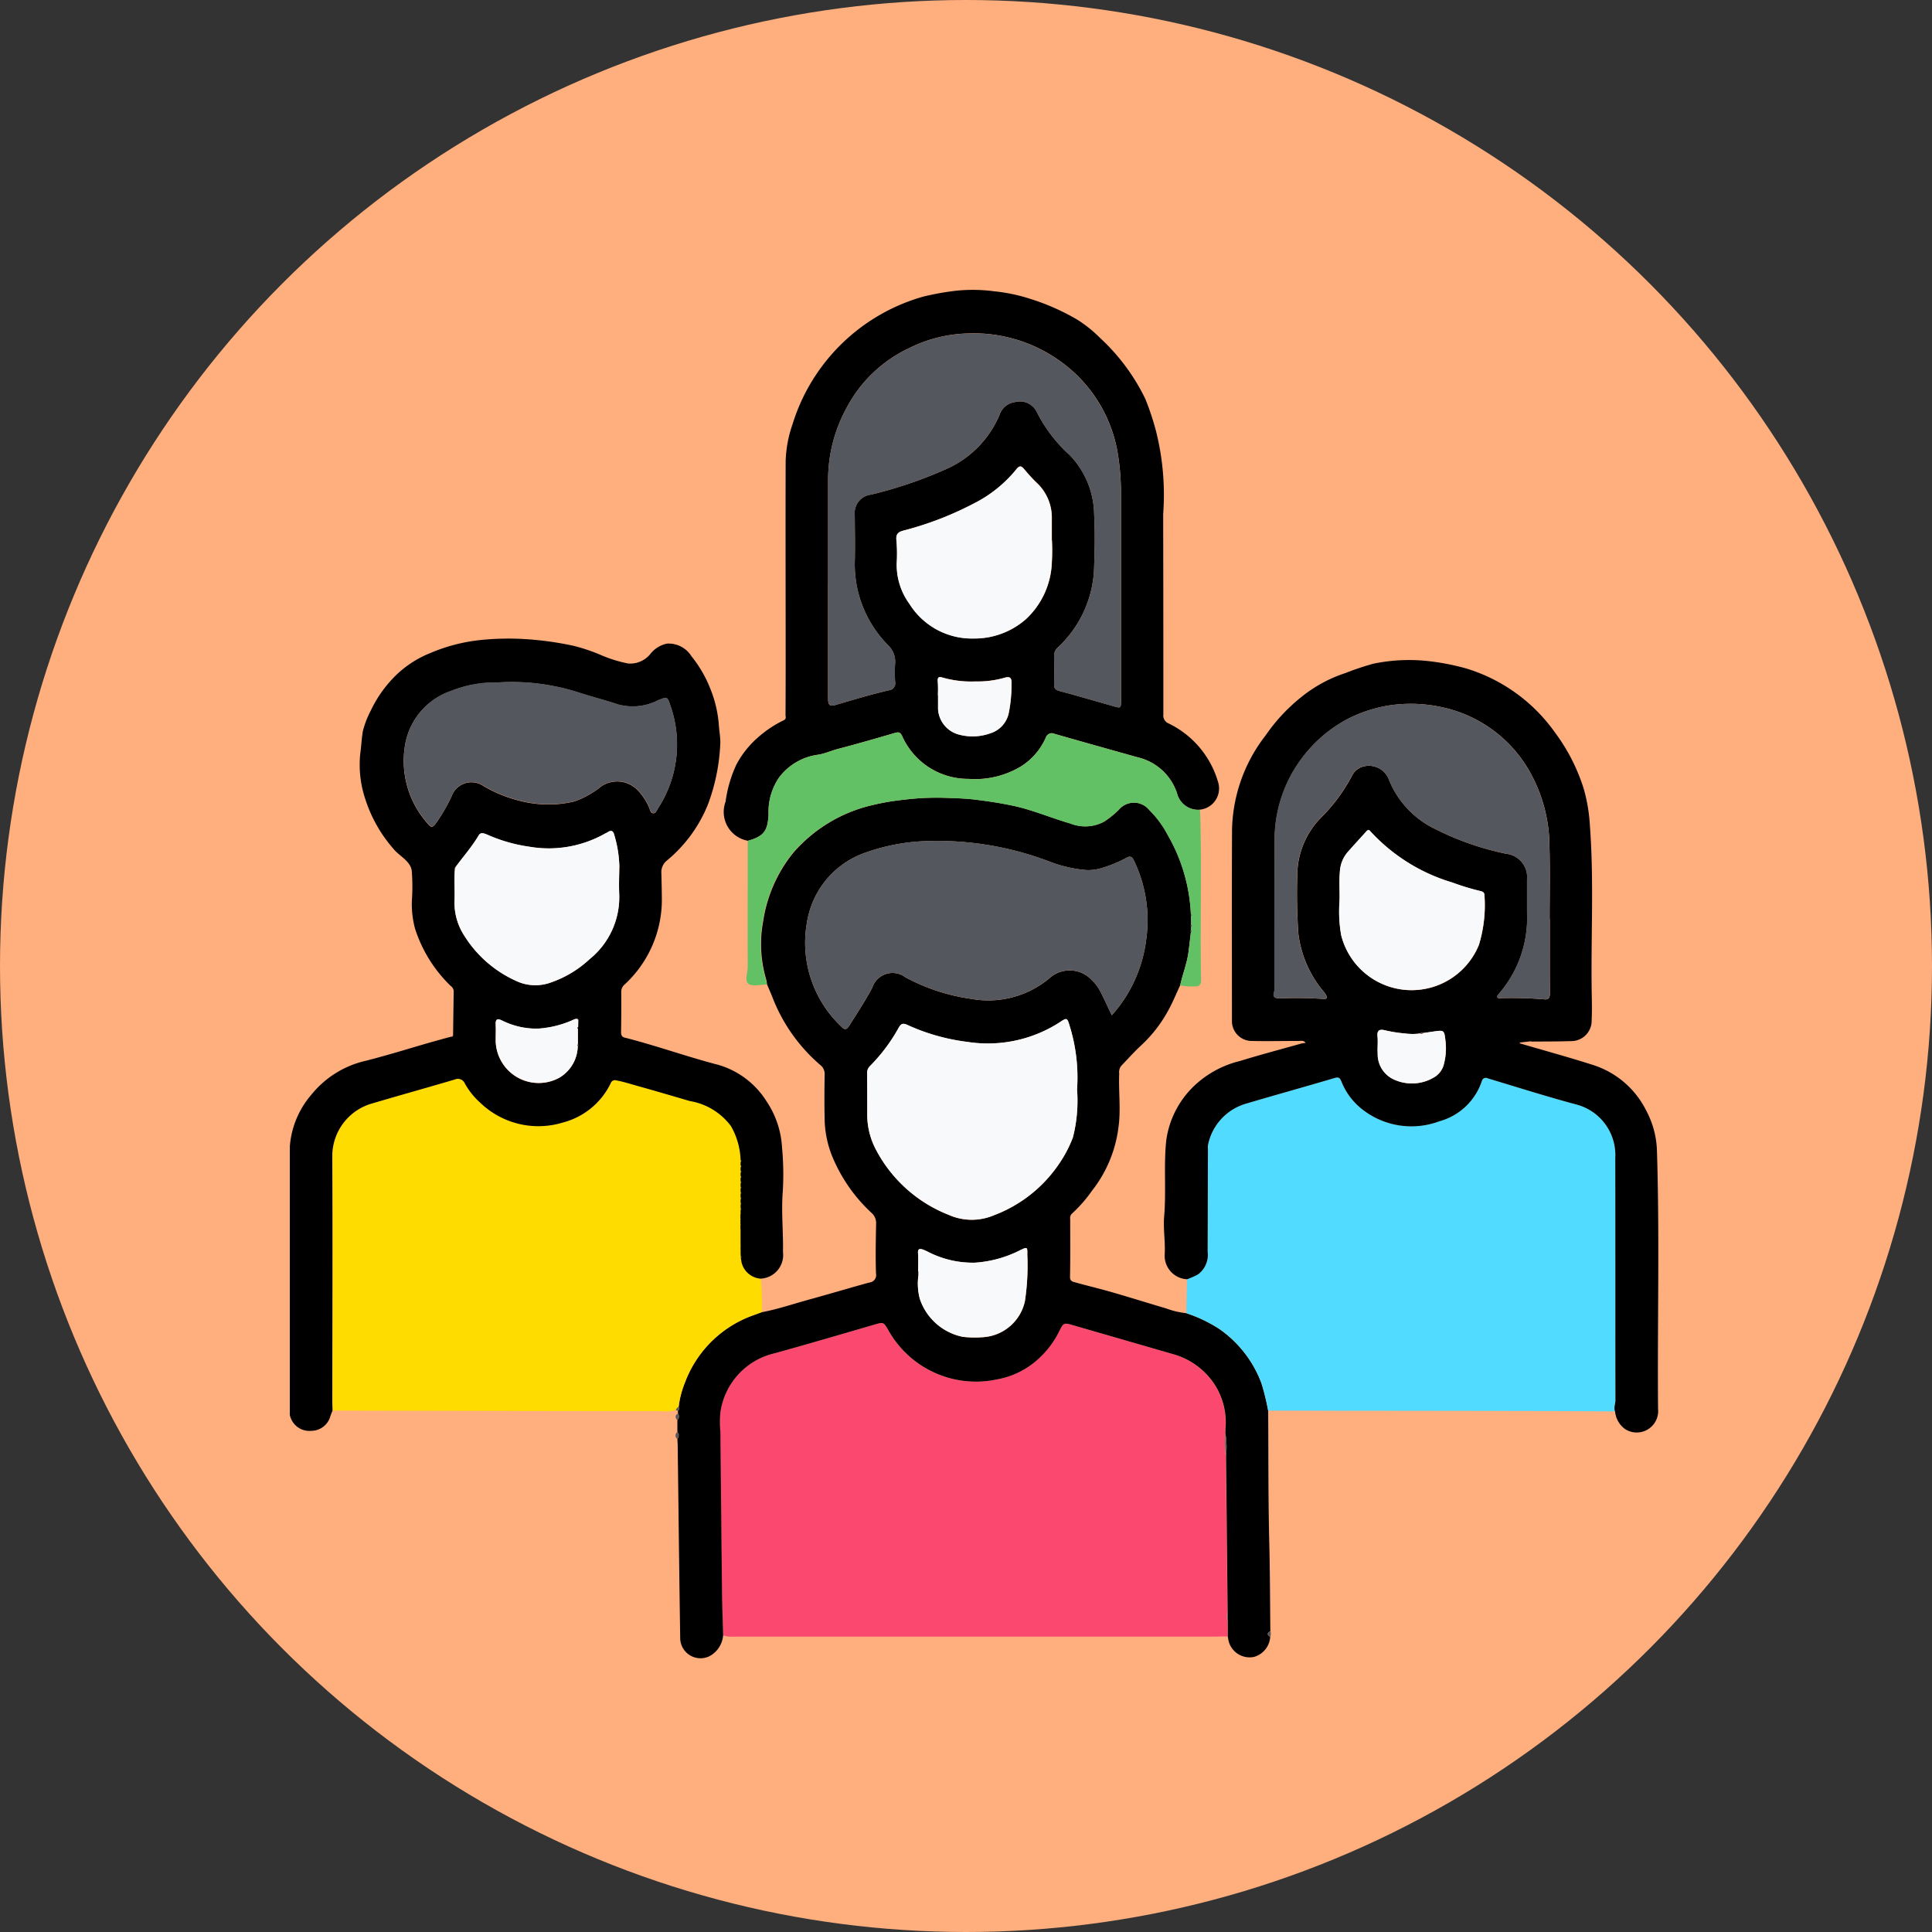 <svg xmlns="http://www.w3.org/2000/svg" xmlns:xlink="http://www.w3.org/1999/xlink" width="120" height="120" viewBox="0 0 120 120">
  <rect x="0" y="0" width="120" height="120" fill="#333333" stroke="none"/>
  <defs>
    <clipPath id="clip-path">
      <rect id="Rectangle_378426" data-name="Rectangle 378426" width="85" height="85" fill="none"/>
    </clipPath>
  </defs>
  <g id="Group_1074354" data-name="Group 1074354" transform="translate(-180 -23803)">
    <circle id="Ellipse_5865" data-name="Ellipse 5865" cx="60" cy="60" r="60" transform="translate(180 23803)" fill="#ffae7e"/>
    <g id="Group_1074778" data-name="Group 1074778" transform="translate(198 23821)">
      <g id="Group_1074777" data-name="Group 1074777" clip-path="url(#clip-path)">
        <path id="Path_824076" data-name="Path 824076" d="M111.98,212.758c-.29,0-.581.012-.871.012l-29.834,0a1.614,1.614,0,0,1-.645-.083c-.024-.925-.059-1.851-.07-2.777q-.057-4.936-.1-9.871a6.2,6.2,0,0,1,0-1.2,4.4,4.4,0,0,1,3.377-3.666C85.9,194.6,87.952,194,90,193.4c.591-.172.585-.18.895.348a6.235,6.235,0,0,0,6.726,3.05,5.141,5.141,0,0,0,2.587-1.274,5.681,5.681,0,0,0,1.3-1.727c.242-.478.266-.537.766-.393q3.2.921,6.392,1.848a4.539,4.539,0,0,1,2.517,1.9,4.364,4.364,0,0,1,.641,2.774.032.032,0,0,0,0,.047l0,.2a6.678,6.678,0,0,0,.038,1.394q.05,4.83.1,9.66a1.043,1.043,0,0,0,.008.6q0,.468,0,.935" transform="translate(-53.725 -129.117)" fill="#fa486e"/>
        <path id="Path_824077" data-name="Path 824077" d="M106.515,134.516l0-.2.023-.024-.024-.024a4.362,4.362,0,0,0-.641-2.773,4.539,4.539,0,0,0-2.517-1.9q-3.2-.926-6.393-1.848c-.5-.144-.524-.085-.766.393a5.681,5.681,0,0,1-1.3,1.727,5.139,5.139,0,0,1-2.587,1.274,6.234,6.234,0,0,1-6.726-3.05c-.309-.528-.3-.52-.895-.349-2.053.6-4.1,1.2-6.163,1.772a4.4,4.4,0,0,0-3.377,3.667,6.194,6.194,0,0,0,0,1.2q.048,4.935.1,9.871c.011.925.046,1.851.07,2.777a1.618,1.618,0,0,1-.846,1.3,1.263,1.263,0,0,1-1.819-1.069c-.062-3.992-.106-7.984-.157-11.976,0-.151-.013-.3-.02-.454a.3.3,0,0,0,0-.417q0-.373,0-.745a.311.311,0,0,0,.034-.412c0-.057,0-.114,0-.171.1-.061.062-.153.05-.238a5.829,5.829,0,0,1,.392-1.515,7.05,7.05,0,0,1,3.642-3.933c.357-.172.739-.289,1.11-.431,1-.185,1.97-.519,2.952-.788,1.25-.342,2.491-.717,3.741-1.059a.464.464,0,0,0,.416-.559c-.034-1.021-.014-2.045.006-3.068a.846.846,0,0,0-.275-.691,9.939,9.939,0,0,1-2.48-3.593,6.491,6.491,0,0,1-.441-2.175c-.019-.94-.016-1.88,0-2.821a.7.7,0,0,0-.265-.6,10.528,10.528,0,0,1-2.968-4.187c-.108-.276-.228-.546-.343-.818a2.577,2.577,0,0,0-.057-.325,7.71,7.71,0,0,1-.18-3.627,8.821,8.821,0,0,1,1.864-4.225,9.259,9.259,0,0,1,4.882-2.956,15.042,15.042,0,0,1,2.054-.349,16.254,16.254,0,0,1,2.539-.112c.606.022,1.225.036,1.838.112.811.1,1.613.219,2.411.393,1.2.263,2.333.755,3.512,1.094A2.472,2.472,0,0,0,99,96.485a5.962,5.962,0,0,0,.9-.73,1.221,1.221,0,0,1,1.891.019,6.2,6.2,0,0,1,1.135,1.534,10.772,10.772,0,0,1,1.448,4.937c0,.038,0,.076.007.114q0,.269.007.539a.089.089,0,0,0,0,.128c0,.071-.008.142-.012.213-.008.011-.024.023-.023.033a.515.515,0,0,0,.02.076c-.048.4-.094.807-.144,1.211-.091.721-.367,1.4-.523,2.1-.258.549-.484,1.116-.783,1.641a8.432,8.432,0,0,1-1.619,2.072c-.445.408-.847.864-1.268,1.3a.635.635,0,0,0-.116.468c-.048,1.1.108,2.212-.043,3.312a7.946,7.946,0,0,1-1.65,3.971,8.522,8.522,0,0,1-1.236,1.412.364.364,0,0,0-.115.331c0,1.2.014,2.4-.011,3.606-.005.266.161.293.305.334.773.218,1.556.4,2.328.625,1.117.322,2.225.671,3.34,1a5.2,5.2,0,0,0,1.252.295,8.835,8.835,0,0,1,2.049.979,7.145,7.145,0,0,1,2.619,3.379,14.582,14.582,0,0,1,.415,1.7c.018,2.738,0,5.476.068,8.214.046,1.825.046,3.651.067,5.476-.193.112-.228.229-.009.351a1.384,1.384,0,0,1-1.009,1.25,1.346,1.346,0,0,1-1.6-1.112c-.006-.054-.018-.108-.027-.162q0-.467,0-.935l-.008-.6q-.05-4.829-.1-9.659a4.785,4.785,0,0,0-.038-1.394M99.46,108.522a8.629,8.629,0,0,0,2.138-4.71,8.516,8.516,0,0,0-.752-4.876c-.124-.281-.249-.338-.528-.166a7.77,7.77,0,0,1-1.371.57,2.863,2.863,0,0,1-1.037.165,8.248,8.248,0,0,1-2.358-.544,19.556,19.556,0,0,0-8.036-1.238,12.464,12.464,0,0,0-3.31.68,5.487,5.487,0,0,0-3.678,4.341,7.152,7.152,0,0,0,2.121,6.47c.245.262.355.188.514-.062.488-.77.989-1.533,1.418-2.339a1.321,1.321,0,0,1,2.05-.655,12.1,12.1,0,0,0,4.065,1.34,5.921,5.921,0,0,0,4.889-1.276,1.871,1.871,0,0,1,2.618.1,2.662,2.662,0,0,1,.547.725c.243.476.465.963.711,1.479m-2.159,4.61a10.8,10.8,0,0,0-.465-3.97c-.146-.489-.17-.5-.606-.21a8.237,8.237,0,0,1-5.74,1.222,12.7,12.7,0,0,1-3.741-1.06c-.25-.112-.374-.085-.522.17a10.68,10.68,0,0,1-1.78,2.382.6.6,0,0,0-.185.48q.013,1.286.007,2.573a4.622,4.622,0,0,0,.526,2.118,8.677,8.677,0,0,0,4.516,4.072,3.527,3.527,0,0,0,2.833.03,8.487,8.487,0,0,0,4-3.135,7.8,7.8,0,0,0,.9-1.7,9.161,9.161,0,0,0,.257-2.972m-9.872,11.285h.023c0,.083,0,.166,0,.248a3.665,3.665,0,0,0,.088,1.478,3.563,3.563,0,0,0,2.656,2.348,6.239,6.239,0,0,0,1.2.027,2.846,2.846,0,0,0,2.667-2.235,14.767,14.767,0,0,0,.15-2.9c.01-.482,0-.483-.451-.267a7.217,7.217,0,0,1-2.8.771,6.065,6.065,0,0,1-2.849-.64,3.776,3.776,0,0,0-.375-.173c-.2-.065-.335-.063-.313.227.027.371.007.745.007,1.118" transform="translate(-48.404 -63.461)"/>
        <path id="Path_824078" data-name="Path 824078" d="M172.792,168.043a14.636,14.636,0,0,0-.415-1.7,7.148,7.148,0,0,0-2.62-3.379,8.833,8.833,0,0,0-2.049-.979q.022-1.058.044-2.115a4.684,4.684,0,0,0,.678-.3,1.51,1.51,0,0,0,.6-1.411q.015-3.186.019-6.372a1.1,1.1,0,0,1,.009-.288,3.363,3.363,0,0,1,2.349-2.535c1.839-.541,3.687-1.052,5.525-1.6.274-.081.332.047.414.234a4.111,4.111,0,0,0,1.21,1.654,4.939,4.939,0,0,0,4.857.808,3.85,3.85,0,0,0,2.65-2.507.25.25,0,0,1,.357-.166c1.823.547,3.638,1.124,5.475,1.618a3.242,3.242,0,0,1,2.456,3.328c.009,5.018,0,10.036.01,15.054,0,.236-.125.467-.022.7-1.687-.009-3.374-.023-5.061-.026q-5.477-.011-10.954-.014l-5.535-.011" transform="translate(-112.025 -98.421)" fill="#51dbff"/>
        <path id="Path_824079" data-name="Path 824079" d="M34.628,162.1c-.371.142-.754.26-1.11.431a7.051,7.051,0,0,0-3.643,3.933,5.845,5.845,0,0,0-.392,1.515.324.324,0,0,0-.162.2,3.064,3.064,0,0,1-1.027.06q-9.623-.008-19.246-.032L8.013,168.2c-.005-.221-.016-.442-.016-.663,0-5.035.019-10.07,0-15.1a3.4,3.4,0,0,1,2.336-3.273c1.753-.522,3.516-1.01,5.271-1.528a.47.47,0,0,1,.632.252,4.558,4.558,0,0,0,.947,1.183,5.2,5.2,0,0,0,5.134,1.237,4.581,4.581,0,0,0,2.971-2.432.283.283,0,0,1,.372-.182c.42.075.82.207,1.226.32,1.11.309,2.215.634,3.321.958a4,4,0,0,1,2.553,1.557,4.518,4.518,0,0,1,.6,2.112l0,.124,0,.2c0,.043,0,.086,0,.129l0,.2v.129l0,.2v.126l0,.207v.124q0,.1,0,.209c0,.041,0,.081,0,.122q0,.106,0,.212c0,.04,0,.079,0,.118,0,.072,0,.144,0,.215,0,.039,0,.077,0,.115l0,.218v.112q0,.111,0,.221c0,.037,0,.073,0,.11,0,.074,0,.147,0,.221v.031l0,.3v.027l0,.306v.025l0,.308v.023q0,.321,0,.642v.02c0,.1,0,.207,0,.311v.021c0,.1,0,.207,0,.311v.023c0,.1,0,.206.006.308,0,.04.006.081.008.121q.019.1.037.206l-.019.012.022.01a1.324,1.324,0,0,0,1.181,1.047,17.442,17.442,0,0,1,.061,2.083" transform="translate(-5.339 -98.591)" fill="#fedc00"/>
        <path id="Path_824080" data-name="Path 824080" d="M191.538,115.908c-.1-.237.022-.468.022-.7-.009-5.018,0-10.036-.01-15.055a3.242,3.242,0,0,0-2.456-3.327c-1.837-.494-3.652-1.071-5.475-1.618a.25.25,0,0,0-.357.166,3.85,3.85,0,0,1-2.65,2.507,4.939,4.939,0,0,1-4.857-.808,4.11,4.11,0,0,1-1.21-1.654c-.082-.187-.14-.315-.414-.234-1.838.545-3.686,1.056-5.525,1.6a3.364,3.364,0,0,0-2.349,2.535,1.1,1.1,0,0,0-.009.288q-.009,3.185-.019,6.371a1.509,1.509,0,0,1-.6,1.411,4.631,4.631,0,0,1-.678.3,1.461,1.461,0,0,1-1.387-1.567c.041-.781-.1-1.576-.034-2.344.131-1.571-.035-3.144.128-4.71a5.755,5.755,0,0,1,1.773-3.425,6.26,6.26,0,0,1,2.806-1.509c1.265-.391,2.547-.729,3.822-1.087a1.939,1.939,0,0,1,.258-.036c-.119-.177-.291-.123-.44-.123-.981,0-1.964.023-2.944,0a1.229,1.229,0,0,1-1.193-1.25c0-3.97-.013-7.939.006-11.909a9.843,9.843,0,0,1,2.086-5.821,11.055,11.055,0,0,1,2.183-2.354,8.653,8.653,0,0,1,2.776-1.518,17.179,17.179,0,0,1,1.728-.578,10.9,10.9,0,0,1,3.334-.172,14.829,14.829,0,0,1,2.422.462,10.495,10.495,0,0,1,5.551,4.013,11.65,11.65,0,0,1,1.772,3.493,10.455,10.455,0,0,1,.376,2.289c.262,3.5.047,7.013.114,10.519.01.511.018,1.024-.007,1.535a1.263,1.263,0,0,1-1.3,1.3c-.815.03-1.631.022-2.447.03a.072.072,0,0,0-.118-.007l-.594.065c0,.017,0,.034-.007.051,1.526.448,3.062.867,4.576,1.352a5.58,5.58,0,0,1,3.26,2.788,5.648,5.648,0,0,1,.687,2.56c.167,5.331.024,10.662.068,15.993a1.334,1.334,0,0,1-2.037,1.274,1.516,1.516,0,0,1-.631-1.087m-12.1-23.491a3.609,3.609,0,0,1-.948,0,8.646,8.646,0,0,1-1.252-.2c-.291-.07-.495-.02-.455.374.036.355-.012.718.012,1.075a1.72,1.72,0,0,0,1.037,1.624,2.67,2.67,0,0,0,2.429-.128,1.3,1.3,0,0,0,.633-.789,3.9,3.9,0,0,0,.1-1.591c-.068-.579-.1-.575-.732-.486l-.642.093a.125.125,0,0,0-.179.022m8.037-7.1h-.006c0-1.494.034-2.988-.009-4.481a9.49,9.49,0,0,0-1.274-4.758,8.2,8.2,0,0,0-5.334-3.906,9,9,0,0,0-3.285-.136,8.685,8.685,0,0,0-2.485.772,8.53,8.53,0,0,0-4.69,7.435c-.01,3.056-.009,6.113-.013,9.169a1.407,1.407,0,0,1-.016.413c-.12.376.076.416.376.416a24.2,24.2,0,0,1,2.692.039c.187.021.231-.076.166-.22a1.5,1.5,0,0,0-.214-.3,6.889,6.889,0,0,1-1.518-3.53,35.941,35.941,0,0,1-.069-3.6,5.134,5.134,0,0,1,1.544-3.682,10.672,10.672,0,0,0,1.842-2.507,1.094,1.094,0,0,1,.618-.569,1.332,1.332,0,0,1,1.707.835,5.813,5.813,0,0,0,2.931,3.053,17.556,17.556,0,0,0,4.329,1.5,1.464,1.464,0,0,1,1.3,1.611c0,.678,0,1.355,0,2.033a7.191,7.191,0,0,1-1.74,5.045c-.052.058-.124.146-.111.2.027.126.158.077.246.08a24.481,24.481,0,0,1,2.649.071c.291.041.377-.087.375-.376-.012-1.535-.006-3.07-.006-4.605m-13.056-1.141a8.558,8.558,0,0,0,.1,2.14,4.511,4.511,0,0,0,8.557.6,8.451,8.451,0,0,0,.343-3.08c0-.171-.1-.22-.253-.26a14.691,14.691,0,0,1-1.736-.528,11.262,11.262,0,0,1-5.091-3.176c-.127-.16-.2-.057-.289.037-.362.4-.727.794-1.083,1.2a2.016,2.016,0,0,0-.52,1.17c-.068.691-.007,1.381-.031,1.9" transform="translate(-109.221 -46.234)"/>
        <path id="Path_824081" data-name="Path 824081" d="M27.991,101.969c0-.1,0-.206,0-.308l.025-.013-.026-.013,0-.305.026-.014-.026-.014q0-.151,0-.3l.027-.016L28,100.969c0-.073,0-.147,0-.22.053-.037.053-.074,0-.111,0-.073,0-.147,0-.22.053-.037.053-.075,0-.113l0-.218c.053-.039.053-.077,0-.116l0-.215c.053-.039.053-.079,0-.119,0-.07,0-.141,0-.212q.078-.061,0-.122,0-.1,0-.209.077-.062,0-.124c0-.069,0-.138,0-.207a.073.073,0,0,0,0-.127l0-.2a.078.078,0,0,0,0-.129c0-.067,0-.135,0-.2a.08.08,0,0,0,0-.129l0-.2a.073.073,0,0,0,0-.124,4.524,4.524,0,0,0-.6-2.112,4,4,0,0,0-2.554-1.556c-1.106-.323-2.211-.649-3.321-.958-.406-.113-.806-.245-1.226-.32a.283.283,0,0,0-.372.182,4.583,4.583,0,0,1-2.971,2.432,5.2,5.2,0,0,1-5.133-1.237,4.551,4.551,0,0,1-.947-1.183.471.471,0,0,0-.632-.252c-1.754.518-3.517,1.006-5.271,1.528a3.4,3.4,0,0,0-2.336,3.273c.023,5.035.006,10.07,0,15.1,0,.221.01.442.016.663-.043.112-.092.221-.129.335a1.239,1.239,0,0,1-1.2.922,1.235,1.235,0,0,1-1.259-.781,1.023,1.023,0,0,1-.076-.551c0-5.362-.014-10.724,0-16.086A5.563,5.563,0,0,1,1.333,93.6,6.072,6.072,0,0,1,4.746,91.48c1.035-.266,2.061-.569,3.086-.874.732-.217,1.47-.426,2.209-.622.055.016.091,0,.1-.062q.019-1.387.039-2.774a.42.42,0,0,0-.185-.309,8.573,8.573,0,0,1-2.219-3.571,5.864,5.864,0,0,1-.193-1.743,12.3,12.3,0,0,0-.01-1.862c-.108-.605-.759-.882-1.133-1.338a8.75,8.75,0,0,1-1.753-3.1,6.726,6.726,0,0,1-.312-2.8c.063-.457.087-.96.163-1.409a5.687,5.687,0,0,1,.495-1.287,7.641,7.641,0,0,1,1.348-1.972,6.563,6.563,0,0,1,2.356-1.6,10.782,10.782,0,0,1,3.062-.8,17.049,17.049,0,0,1,2.849-.06,19.939,19.939,0,0,1,2.982.416,11.259,11.259,0,0,1,1.814.623,8.415,8.415,0,0,0,1.569.474,1.607,1.607,0,0,0,1.378-.587,1.761,1.761,0,0,1,1.039-.648,1.669,1.669,0,0,1,1.52.788,7.616,7.616,0,0,1,1.129,1.914,7.532,7.532,0,0,1,.562,2.254c.021.4.1.784.1,1.185a12.2,12.2,0,0,1-.764,3.834,8.747,8.747,0,0,1-2.59,3.527.934.934,0,0,0-.308.769q.021.767.03,1.534a7.163,7.163,0,0,1-2.322,5.376.584.584,0,0,0-.2.465q.009,1.245-.011,2.489c0,.182.058.3.219.336,1.958.493,3.857,1.185,5.813,1.691a5.268,5.268,0,0,1,3,2.262,5.684,5.684,0,0,1,.964,2.858,17.7,17.7,0,0,1,.047,2.765c-.1,1.251.041,2.494.013,3.741a1.468,1.468,0,0,1-1.4,1.655,1.323,1.323,0,0,1-1.181-1.047l0-.022-.037-.206a.07.07,0,0,0-.009-.122c0-.1,0-.206-.006-.308l.025-.012-.025-.012c0-.1,0-.207,0-.31l.023-.01-.024-.011v-.311l.023-.01-.023-.01q0-.321,0-.642l.025-.012ZM17.907,89.39c0-.129,0-.257.007-.386.028-.05.022-.087-.037-.106-.148-.042-.264.048-.391.1a6.309,6.309,0,0,1-2.05.494,4.758,4.758,0,0,1-2.25-.5c-.317-.157-.414-.075-.4.263s0,.662,0,.993a2.672,2.672,0,0,0,3.943,2.3,2.325,2.325,0,0,0,1.154-1.966.066.066,0,0,0,.008-.109q0-.476,0-.952c0-.041.008-.082.012-.123m-7.643-9.87c-.07.688,0,1.379-.032,2.067a3.753,3.753,0,0,0,.618,2.136A7.323,7.323,0,0,0,14.006,86.5a2.8,2.8,0,0,0,2.226.116,6.728,6.728,0,0,0,2.391-1.444,4.943,4.943,0,0,0,1.838-4.021c-.025-.579,0-1.161.007-1.741a7.437,7.437,0,0,0-.322-1.969c-.052-.206-.177-.3-.386-.156-.068.046-.148.073-.219.117a7.1,7.1,0,0,1-4.676.792,9.721,9.721,0,0,1-2.605-.749c-.185-.077-.407-.158-.523.038-.422.714-.973,1.331-1.459,2l-.031.017Zm2.492-11.528a7.216,7.216,0,0,0-2.715.515,4.292,4.292,0,0,0-2.89,3.43A5.836,5.836,0,0,0,8.5,76.682c.283.365.365.355.637-.027a11.826,11.826,0,0,0,.908-1.578,1.311,1.311,0,0,1,2-.644,8.483,8.483,0,0,0,2.923,1.049,6.97,6.97,0,0,0,2.7-.1,5.633,5.633,0,0,0,1.69-.948,1.768,1.768,0,0,1,2.23.228,3.518,3.518,0,0,1,.73,1.1c.056.134.079.336.247.352s.229-.18.3-.3a7.257,7.257,0,0,0,.784-6.35c-.2-.6-.193-.6-.775-.365a3.466,3.466,0,0,1-2.525.249c-.743-.253-1.507-.444-2.256-.682a13.586,13.586,0,0,0-5.345-.661" transform="translate(0 -43.599)"/>
        <path id="Path_824082" data-name="Path 824082" d="M82.75,34.221a1.819,1.819,0,0,1-1.387-2.428,7.946,7.946,0,0,1,.67-2.3,5.908,5.908,0,0,1,1.354-1.7,6.941,6.941,0,0,1,1.574-1.049c.2-.089.124-.223.125-.34q.011-1.867.009-3.734c0-4.01-.014-8.02,0-12.03a7.607,7.607,0,0,1,.425-2.284A11.877,11.877,0,0,1,93.653.42,16.88,16.88,0,0,1,95.677.058a10.062,10.062,0,0,1,2.373.036,10.688,10.688,0,0,1,2.233.467A14.123,14.123,0,0,1,103.2,1.849,8.225,8.225,0,0,1,104.634,3a12.669,12.669,0,0,1,2.794,3.764,16.508,16.508,0,0,1,.661,1.976,16.211,16.211,0,0,1,.454,5.187q.013,6.222.011,12.445a.533.533,0,0,0,.339.568,5.852,5.852,0,0,1,3.053,3.612,1.323,1.323,0,1,1-2.544.716,3.379,3.379,0,0,0-2.424-2.227q-2.589-.721-5.174-1.459a.393.393,0,0,0-.553.232,4.046,4.046,0,0,1-1.517,1.772,5.539,5.539,0,0,1-3.292.789,4.485,4.485,0,0,1-4.112-2.657c-.123-.267-.244-.256-.476-.188-1.163.339-2.327.676-3.5.982-.421.11-.821.3-1.246.363A3.621,3.621,0,0,0,84.68,30.3a3.773,3.773,0,0,0-.649,2.242c-.04,1.05-.273,1.4-1.282,1.68m4.98-15.936h0q0,3.547,0,7.093c0,.422.1.516.489.4,1.1-.319,2.186-.653,3.3-.906a.427.427,0,0,0,.376-.5,8.3,8.3,0,0,1,0-1.2,1.417,1.417,0,0,0-.441-1.1,7.149,7.149,0,0,1-2.069-5.1c.028-.995.008-1.991,0-2.987A1.145,1.145,0,0,1,90.4,12.72a26.706,26.706,0,0,0,4.577-1.546,6.386,6.386,0,0,0,3.407-3.421,1.181,1.181,0,0,1,.967-.783,1.168,1.168,0,0,1,1.335.6,9.036,9.036,0,0,0,2.045,2.687,5.428,5.428,0,0,1,1.527,3.721c.056,1.048.04,2.1,0,3.152a7.057,7.057,0,0,1-2.226,5.055.7.7,0,0,0-.263.57c.014.58.016,1.161,0,1.742-.006.253.08.353.331.42,1.119.3,2.23.626,3.344.942.477.135.479.133.479-.359q0-6.388,0-12.776a15.375,15.375,0,0,0-.161-2.311,8.8,8.8,0,0,0-3.32-5.76,9.208,9.208,0,0,0-6.107-1.94,8.641,8.641,0,0,0-3.595.921,8.43,8.43,0,0,0-3.866,3.71,9.3,9.3,0,0,0-1.142,4.466c0,2.157,0,4.314,0,6.471m13.9-2.722h0c0-.469,0-.939,0-1.409a2.951,2.951,0,0,0-.963-2.188c-.269-.257-.512-.542-.755-.825-.167-.195-.278-.254-.476,0a8.046,8.046,0,0,1-2.657,2.137,20.285,20.285,0,0,1-4.332,1.671c-.339.086-.511.211-.469.6a9.346,9.346,0,0,1,.02,1.407,4.126,4.126,0,0,0,.8,2.567,4.573,4.573,0,0,0,3.987,2.137,4.843,4.843,0,0,0,3.244-1.208,5.049,5.049,0,0,0,1.6-3.481,12.843,12.843,0,0,0,.008-1.408m-7.083,9.621h.01c0,.277,0,.553,0,.83a1.738,1.738,0,0,0,1.258,1.6,3.249,3.249,0,0,0,2-.071,1.671,1.671,0,0,0,1.142-1.3,8.964,8.964,0,0,0,.163-1.787c.016-.374-.111-.458-.447-.355a6.078,6.078,0,0,1-1.791.225,6.5,6.5,0,0,1-2.034-.237c-.271-.087-.333,0-.306.264a8.116,8.116,0,0,1,.006.829" transform="translate(-54.296 0)"/>
        <path id="Path_824083" data-name="Path 824083" d="M85.54,89.533c1.009-.284,1.242-.63,1.282-1.68a3.771,3.771,0,0,1,.648-2.242A3.62,3.62,0,0,1,89.9,84.192c.425-.067.826-.253,1.246-.363,1.172-.306,2.335-.642,3.5-.982.232-.068.354-.078.476.188a4.485,4.485,0,0,0,4.113,2.658,5.539,5.539,0,0,0,3.291-.789,4.047,4.047,0,0,0,1.517-1.772.394.394,0,0,1,.554-.232q2.585.735,5.174,1.458a3.38,3.38,0,0,1,2.424,2.227,1.383,1.383,0,0,0,1.427,1.028c.126,3.513-.006,7.027.066,10.54.007.3-.089.441-.4.424a3.292,3.292,0,0,1-.9-.066c.155-.705.432-1.381.522-2.1.051-.4.1-.807.144-1.21.072-.035.072-.071,0-.11,0-.071.007-.142.011-.212.072-.041.067-.084,0-.128q0-.269-.007-.539c.069-.043.065-.081-.008-.115a10.764,10.764,0,0,0-1.448-4.937,6.178,6.178,0,0,0-1.135-1.534,1.22,1.22,0,0,0-1.89-.018,5.965,5.965,0,0,1-.9.73,2.472,2.472,0,0,1-2.108.129c-1.179-.339-2.309-.831-3.512-1.094-.8-.174-1.6-.293-2.411-.393-.613-.075-1.232-.089-1.837-.111a16.215,16.215,0,0,0-2.539.111,15.045,15.045,0,0,0-2.054.35,9.257,9.257,0,0,0-4.882,2.956,8.82,8.82,0,0,0-1.865,4.225,7.706,7.706,0,0,0,.18,3.627,2.622,2.622,0,0,1,.057.325c-.385,0-.864.139-1.128-.04s-.049-.678-.05-1.036c-.009-2.617,0-5.234,0-7.852" transform="translate(-57.086 -55.312)" fill="#63c165"/>
        <path id="Path_824084" data-name="Path 824084" d="M72.267,213.7a.3.3,0,0,1,0,.417.267.267,0,0,1,0-.417" transform="translate(-48.207 -142.747)" fill="#55575e"/>
        <path id="Path_824085" data-name="Path 824085" d="M72.31,210.216a.31.31,0,0,1-.035.412c-.12-.148-.149-.289.035-.412" transform="translate(-48.214 -140.419)" fill="#55575e"/>
        <path id="Path_824086" data-name="Path 824086" d="M183.1,251.275c-.219-.123-.184-.239.009-.352a.514.514,0,0,1-.009.352" transform="translate(-122.203 -167.61)" fill="#55575e"/>
        <path id="Path_824087" data-name="Path 824087" d="M72.231,209.181a.325.325,0,0,1,.162-.2c.012.086.053.177-.05.238l-.112-.04" transform="translate(-48.248 -139.595)" fill="#55575e"/>
        <path id="Path_824088" data-name="Path 824088" d="M231.892,140.526a.072.072,0,0,1,.118.007.075.075,0,0,1-.118-.007" transform="translate(-154.898 -93.849)" fill="#55575e"/>
        <path id="Path_824089" data-name="Path 824089" d="M30.336,139.519c-.005.062-.041.078-.1.062l.1-.062" transform="translate(-20.2 -93.195)" fill="#55575e"/>
        <path id="Path_824090" data-name="Path 824090" d="M174.983,214a4.787,4.787,0,0,1,.038,1.394,6.682,6.682,0,0,1-.038-1.394" transform="translate(-116.872 -142.948)" fill="#55575e"/>
        <path id="Path_824091" data-name="Path 824091" d="M175.356,247.294l.008.6a1.046,1.046,0,0,1-.008-.6" transform="translate(-117.106 -165.186)" fill="#55575e"/>
        <path id="Path_824092" data-name="Path 824092" d="M174.989,213.26l.024.023-.023.024a.032.032,0,0,1,0-.047" transform="translate(-116.882 -142.452)" fill="#55575e"/>
        <path id="Path_824093" data-name="Path 824093" d="M115.423,113.877c-.247-.516-.468-1-.712-1.479a2.65,2.65,0,0,0-.547-.725,1.87,1.87,0,0,0-2.618-.1,5.92,5.92,0,0,1-4.889,1.275,12.1,12.1,0,0,1-4.065-1.339,1.321,1.321,0,0,0-2.05.655c-.429.806-.929,1.569-1.417,2.339-.159.25-.269.324-.514.062a7.152,7.152,0,0,1-2.121-6.47,5.486,5.486,0,0,1,3.678-4.341,12.453,12.453,0,0,1,3.311-.68,19.557,19.557,0,0,1,8.036,1.238,8.248,8.248,0,0,0,2.358.544,2.86,2.86,0,0,0,1.037-.165,7.724,7.724,0,0,0,1.371-.57c.28-.172.4-.115.528.166a8.512,8.512,0,0,1,.752,4.876,8.63,8.63,0,0,1-2.138,4.71" transform="translate(-64.367 -68.815)" fill="#55575e"/>
        <path id="Path_824094" data-name="Path 824094" d="M121.038,140.8a9.16,9.16,0,0,1-.257,2.972,7.8,7.8,0,0,1-.9,1.7,8.491,8.491,0,0,1-4,3.135,3.529,3.529,0,0,1-2.833-.03,8.677,8.677,0,0,1-4.515-4.072,4.621,4.621,0,0,1-.526-2.118q0-1.286-.007-2.573a.6.6,0,0,1,.185-.481,10.685,10.685,0,0,0,1.78-2.382c.148-.254.272-.283.522-.17a12.667,12.667,0,0,0,3.74,1.06,8.238,8.238,0,0,0,5.74-1.222c.435-.293.459-.279.606.21a10.8,10.8,0,0,1,.465,3.97" transform="translate(-72.141 -91.129)" fill="#f8f9fb"/>
        <path id="Path_824095" data-name="Path 824095" d="M117.518,180.692c0-.373.021-.747-.007-1.118-.021-.29.117-.292.313-.227a3.775,3.775,0,0,1,.375.173,6.065,6.065,0,0,0,2.849.64,7.217,7.217,0,0,0,2.8-.771c.452-.216.462-.215.451.267a14.767,14.767,0,0,1-.15,2.9,2.846,2.846,0,0,1-2.667,2.235,6.239,6.239,0,0,1-1.2-.027,3.563,3.563,0,0,1-2.656-2.348,3.665,3.665,0,0,1-.088-1.478c0-.083,0-.166,0-.248h-.023" transform="translate(-78.493 -119.735)" fill="#f8f9fb"/>
        <path id="Path_824096" data-name="Path 824096" d="M168.552,118.774c.065.044.069.087,0,.128a.089.089,0,0,1,0-.128" transform="translate(-112.57 -79.338)" fill="#55575e"/>
        <path id="Path_824097" data-name="Path 824097" d="M168.567,116.806c.073.034.077.072.007.115,0-.039,0-.077-.007-.115" transform="translate(-112.598 -78.023)" fill="#55575e"/>
        <path id="Path_824098" data-name="Path 824098" d="M168.521,119.8q.105.057,0,.109a.46.46,0,0,1-.02-.076c0-.01.015-.022.023-.033" transform="translate(-112.553 -80.023)" fill="#55575e"/>
        <path id="Path_824099" data-name="Path 824099" d="M84.369,162.776a.073.073,0,0,1,0,.124l0-.124" transform="translate(-56.356 -108.73)" fill="#55575e"/>
        <path id="Path_824100" data-name="Path 824100" d="M84.383,163.766a.08.08,0,0,1,0,.13c0-.043,0-.086,0-.13" transform="translate(-56.366 -109.391)" fill="#55575e"/>
        <path id="Path_824101" data-name="Path 824101" d="M84.372,164.766a.078.078,0,0,1,0,.129c0-.044,0-.086,0-.129" transform="translate(-56.358 -110.059)" fill="#55575e"/>
        <path id="Path_824102" data-name="Path 824102" d="M84.359,165.77a.073.073,0,0,1,0,.127v-.127" transform="translate(-56.35 -110.73)" fill="#55575e"/>
        <path id="Path_824103" data-name="Path 824103" d="M84.351,166.773c.051.042.051.083,0,.125v-.125" transform="translate(-56.344 -111.4)" fill="#55575e"/>
        <path id="Path_824104" data-name="Path 824104" d="M84.344,167.777c.052.041.052.082,0,.122,0-.041,0-.082,0-.122" transform="translate(-56.34 -112.071)" fill="#55575e"/>
        <path id="Path_824105" data-name="Path 824105" d="M84.338,168.782q.079.059,0,.119c0-.04,0-.079,0-.119" transform="translate(-56.336 -112.742)" fill="#55575e"/>
        <path id="Path_824106" data-name="Path 824106" d="M84.331,169.786c.053.039.053.077,0,.116,0-.039,0-.077,0-.116" transform="translate(-56.331 -113.413)" fill="#55575e"/>
        <path id="Path_824107" data-name="Path 824107" d="M84.326,170.791c.054.038.053.075,0,.113,0-.038,0-.075,0-.113" transform="translate(-56.328 -114.084)" fill="#55575e"/>
        <path id="Path_824108" data-name="Path 824108" d="M84.322,171.794c.053.037.053.074,0,.11,0-.037,0-.074,0-.11" transform="translate(-56.325 -114.754)" fill="#55575e"/>
        <path id="Path_824109" data-name="Path 824109" d="M84.326,180.8a.069.069,0,0,1,.008.122c0-.041-.006-.081-.008-.122" transform="translate(-56.328 -120.769)" fill="#55575e"/>
        <path id="Path_824110" data-name="Path 824110" d="M84.295,177.8l.023.01-.023.011V177.8" transform="translate(-56.307 -118.769)" fill="#55575e"/>
        <path id="Path_824111" data-name="Path 824111" d="M84.3,179.8l.026.012-.025.012V179.8" transform="translate(-56.313 -120.102)" fill="#55575e"/>
        <path id="Path_824112" data-name="Path 824112" d="M84.3,175.8l.025.012-.024.012V175.8" transform="translate(-56.311 -117.43)" fill="#55575e"/>
        <path id="Path_824113" data-name="Path 824113" d="M84.426,181.783l0,.022-.022-.01Z" transform="translate(-56.382 -121.427)" fill="#55575e"/>
        <path id="Path_824114" data-name="Path 824114" d="M84.306,174.8l.026.013-.025.013V174.8" transform="translate(-56.314 -116.76)" fill="#55575e"/>
        <path id="Path_824115" data-name="Path 824115" d="M84.31,173.8l.026.014-.026.014V173.8" transform="translate(-56.317 -116.091)" fill="#55575e"/>
        <path id="Path_824116" data-name="Path 824116" d="M84.315,172.79l.027.016-.027.016v-.031" transform="translate(-56.32 -115.419)" fill="#55575e"/>
        <path id="Path_824117" data-name="Path 824117" d="M84.3,178.8l.024.011-.023.011V178.8" transform="translate(-56.308 -119.435)" fill="#55575e"/>
        <path id="Path_824118" data-name="Path 824118" d="M201.183,90.805c0,1.535-.007,3.07.006,4.605,0,.288-.084.416-.375.376a24.476,24.476,0,0,0-2.648-.071c-.088,0-.219.046-.246-.08-.013-.058.059-.147.111-.2a7.189,7.189,0,0,0,1.74-5.045c0-.678,0-1.355,0-2.033a1.464,1.464,0,0,0-1.3-1.611,17.551,17.551,0,0,1-4.329-1.5,5.814,5.814,0,0,1-2.932-3.053,1.331,1.331,0,0,0-1.707-.835,1.093,1.093,0,0,0-.618.569,10.656,10.656,0,0,1-1.842,2.507,5.134,5.134,0,0,0-1.543,3.683,35.854,35.854,0,0,0,.069,3.6,6.892,6.892,0,0,0,1.518,3.53,1.489,1.489,0,0,1,.213.3c.065.145.021.242-.166.22a24.2,24.2,0,0,0-2.693-.039c-.3,0-.5-.041-.376-.416a1.394,1.394,0,0,0,.016-.412c0-3.057,0-6.113.013-9.169a8.382,8.382,0,0,1,2.2-5.533,8.3,8.3,0,0,1,2.493-1.9,8.687,8.687,0,0,1,2.485-.772,9,9,0,0,1,3.285.135,8.2,8.2,0,0,1,5.335,3.906,9.493,9.493,0,0,1,1.274,4.758c.043,1.492.009,2.987.009,4.48h.006" transform="translate(-122.931 -51.721)" fill="#55575e"/>
        <path id="Path_824119" data-name="Path 824119" d="M196.33,105.447c.024-.522-.038-1.211.031-1.9a2.016,2.016,0,0,1,.52-1.17c.356-.4.722-.8,1.083-1.2.085-.094.162-.2.289-.037a11.262,11.262,0,0,0,5.091,3.176,14.688,14.688,0,0,0,1.736.528c.157.04.252.088.253.26a8.451,8.451,0,0,1-.343,3.08,4.511,4.511,0,0,1-8.557-.6,8.558,8.558,0,0,1-.1-2.14" transform="translate(-131.134 -67.503)" fill="#f8f9fb"/>
        <path id="Path_824120" data-name="Path 824120" d="M206.3,138.628l.642-.092c.629-.09.665-.094.732.485a3.9,3.9,0,0,1-.1,1.591,1.3,1.3,0,0,1-.633.789,2.672,2.672,0,0,1-2.429.128,1.72,1.72,0,0,1-1.037-1.624c-.024-.357.025-.72-.012-1.075-.04-.394.163-.444.455-.374a8.64,8.64,0,0,0,1.252.2,3.609,3.609,0,0,0,.948,0,.119.119,0,0,0,.179-.022" transform="translate(-135.907 -92.467)" fill="#f8f9fb"/>
        <path id="Path_824121" data-name="Path 824121" d="M211.653,138.972a.119.119,0,0,1-.179.022.125.125,0,0,1,.179-.022" transform="translate(-141.259 -92.812)" fill="#55575e"/>
        <path id="Path_824122" data-name="Path 824122" d="M26.969,73.371a13.586,13.586,0,0,1,5.345.661c.749.237,1.513.428,2.256.682a3.466,3.466,0,0,0,2.525-.249c.582-.239.572-.239.775.365a7.257,7.257,0,0,1-.784,6.35c-.075.123-.134.319-.3.3s-.191-.218-.247-.352a3.518,3.518,0,0,0-.73-1.1,1.768,1.768,0,0,0-2.23-.228,5.633,5.633,0,0,1-1.69.948,6.969,6.969,0,0,1-2.7.1,8.483,8.483,0,0,1-2.923-1.049,1.311,1.311,0,0,0-2,.644,11.826,11.826,0,0,1-.908,1.578c-.273.381-.354.391-.637.027a5.836,5.836,0,0,1-1.354-4.744,4.292,4.292,0,0,1,2.89-3.43,7.216,7.216,0,0,1,2.715-.515" transform="translate(-14.214 -48.978)" fill="#55575e"/>
        <path id="Path_824123" data-name="Path 824123" d="M30.858,103.5c.486-.665,1.037-1.282,1.459-2,.116-.2.337-.116.523-.038a9.724,9.724,0,0,0,2.605.749,7.1,7.1,0,0,0,4.677-.792c.07-.043.15-.071.218-.117.21-.141.335-.049.386.156a7.432,7.432,0,0,1,.322,1.969c-.012.58-.033,1.162-.007,1.741A4.944,4.944,0,0,1,39.2,109.2a6.724,6.724,0,0,1-2.392,1.444,2.8,2.8,0,0,1-2.226-.116,7.32,7.32,0,0,1-3.156-2.774,3.751,3.751,0,0,1-.618-2.136c.032-.688-.039-1.379.032-2.067l.03-.015Z" transform="translate(-20.579 -67.626)" fill="#f8f9fb"/>
        <path id="Path_824124" data-name="Path 824124" d="M43.623,137.025q0,.476,0,.952c-.045.033-.053.069-.008.109a2.325,2.325,0,0,1-1.154,1.966,2.672,2.672,0,0,1-3.943-2.3c0-.331.016-.663,0-.993s.078-.42.4-.263a4.757,4.757,0,0,0,2.25.5,6.3,6.3,0,0,0,2.05-.494c.127-.048.242-.137.391-.1l.037.106q0,.193-.007.386c-.063.035-.075.075-.012.123" transform="translate(-25.728 -91.111)" fill="#f8f9fb"/>
        <path id="Path_824125" data-name="Path 824125" d="M53.819,141.259c-.045-.04-.037-.076.008-.109a.066.066,0,0,1-.008.109" transform="translate(-35.93 -94.285)" fill="#55575e"/>
        <path id="Path_824126" data-name="Path 824126" d="M53.812,138.038c-.063-.047-.052-.087.012-.123,0,.041-.008.082-.012.123" transform="translate(-35.917 -92.124)" fill="#55575e"/>
        <path id="Path_824127" data-name="Path 824127" d="M53.879,136.538l-.037-.106c.059.019.065.056.037.106" transform="translate(-35.965 -91.133)" fill="#55575e"/>
        <path id="Path_824128" data-name="Path 824128" d="M30.9,108.051l.016.031-.03.015-.016-.029Z" transform="translate(-20.617 -72.176)" fill="#fa486e"/>
        <path id="Path_824129" data-name="Path 824129" d="M100.693,23.747c0-2.157,0-4.314,0-6.471a9.3,9.3,0,0,1,1.142-4.466A8.43,8.43,0,0,1,105.7,9.1a8.639,8.639,0,0,1,3.595-.921,9.208,9.208,0,0,1,6.107,1.94,8.8,8.8,0,0,1,3.32,5.76,15.418,15.418,0,0,1,.161,2.311q0,6.388,0,12.776c0,.492,0,.494-.479.359-1.114-.315-2.225-.643-3.344-.942-.251-.067-.337-.167-.331-.42.015-.58.013-1.161,0-1.742a.7.7,0,0,1,.263-.57,7.056,7.056,0,0,0,2.226-5.055c.038-1.05.054-2.1,0-3.152a5.43,5.43,0,0,0-1.527-3.721,9.03,9.03,0,0,1-2.045-2.687,1.168,1.168,0,0,0-1.335-.6,1.181,1.181,0,0,0-.967.783,6.386,6.386,0,0,1-3.407,3.421,26.705,26.705,0,0,1-4.577,1.546,1.145,1.145,0,0,0-1.005,1.262c0,1,.023,1.992,0,2.987a7.149,7.149,0,0,0,2.069,5.1,1.417,1.417,0,0,1,.441,1.1,8.258,8.258,0,0,0,0,1.2.427.427,0,0,1-.376.5c-1.114.252-2.2.586-3.3.906-.392.114-.489.02-.489-.4q0-3.547,0-7.093Z" transform="translate(-67.26 -5.462)" fill="#55575e"/>
        <path id="Path_824130" data-name="Path 824130" d="M123.123,37.636a12.846,12.846,0,0,1-.008,1.408,5.048,5.048,0,0,1-1.6,3.481,4.842,4.842,0,0,1-3.244,1.208,4.572,4.572,0,0,1-3.987-2.137,4.125,4.125,0,0,1-.8-2.567,9.439,9.439,0,0,0-.02-1.408c-.042-.394.129-.518.468-.6a20.3,20.3,0,0,0,4.332-1.671,8.047,8.047,0,0,0,2.657-2.137c.2-.249.309-.19.476,0a11.178,11.178,0,0,0,.755.825,2.952,2.952,0,0,1,.963,2.188c0,.469,0,.939,0,1.409h0" transform="translate(-75.791 -22.072)" fill="#f8f9fb"/>
        <path id="Path_824131" data-name="Path 824131" d="M121.2,73.585a8.12,8.12,0,0,0-.006-.829c-.028-.268.035-.351.306-.264a6.494,6.494,0,0,0,2.034.237,6.078,6.078,0,0,0,1.791-.225c.336-.1.463-.019.447.355a8.962,8.962,0,0,1-.163,1.787,1.671,1.671,0,0,1-1.142,1.3,3.249,3.249,0,0,1-2,.071,1.738,1.738,0,0,1-1.258-1.6c0-.277,0-.553,0-.83h-.01" transform="translate(-80.95 -48.4)" fill="#f8f9fb"/>
      </g>
    </g>
  </g>
</svg>
